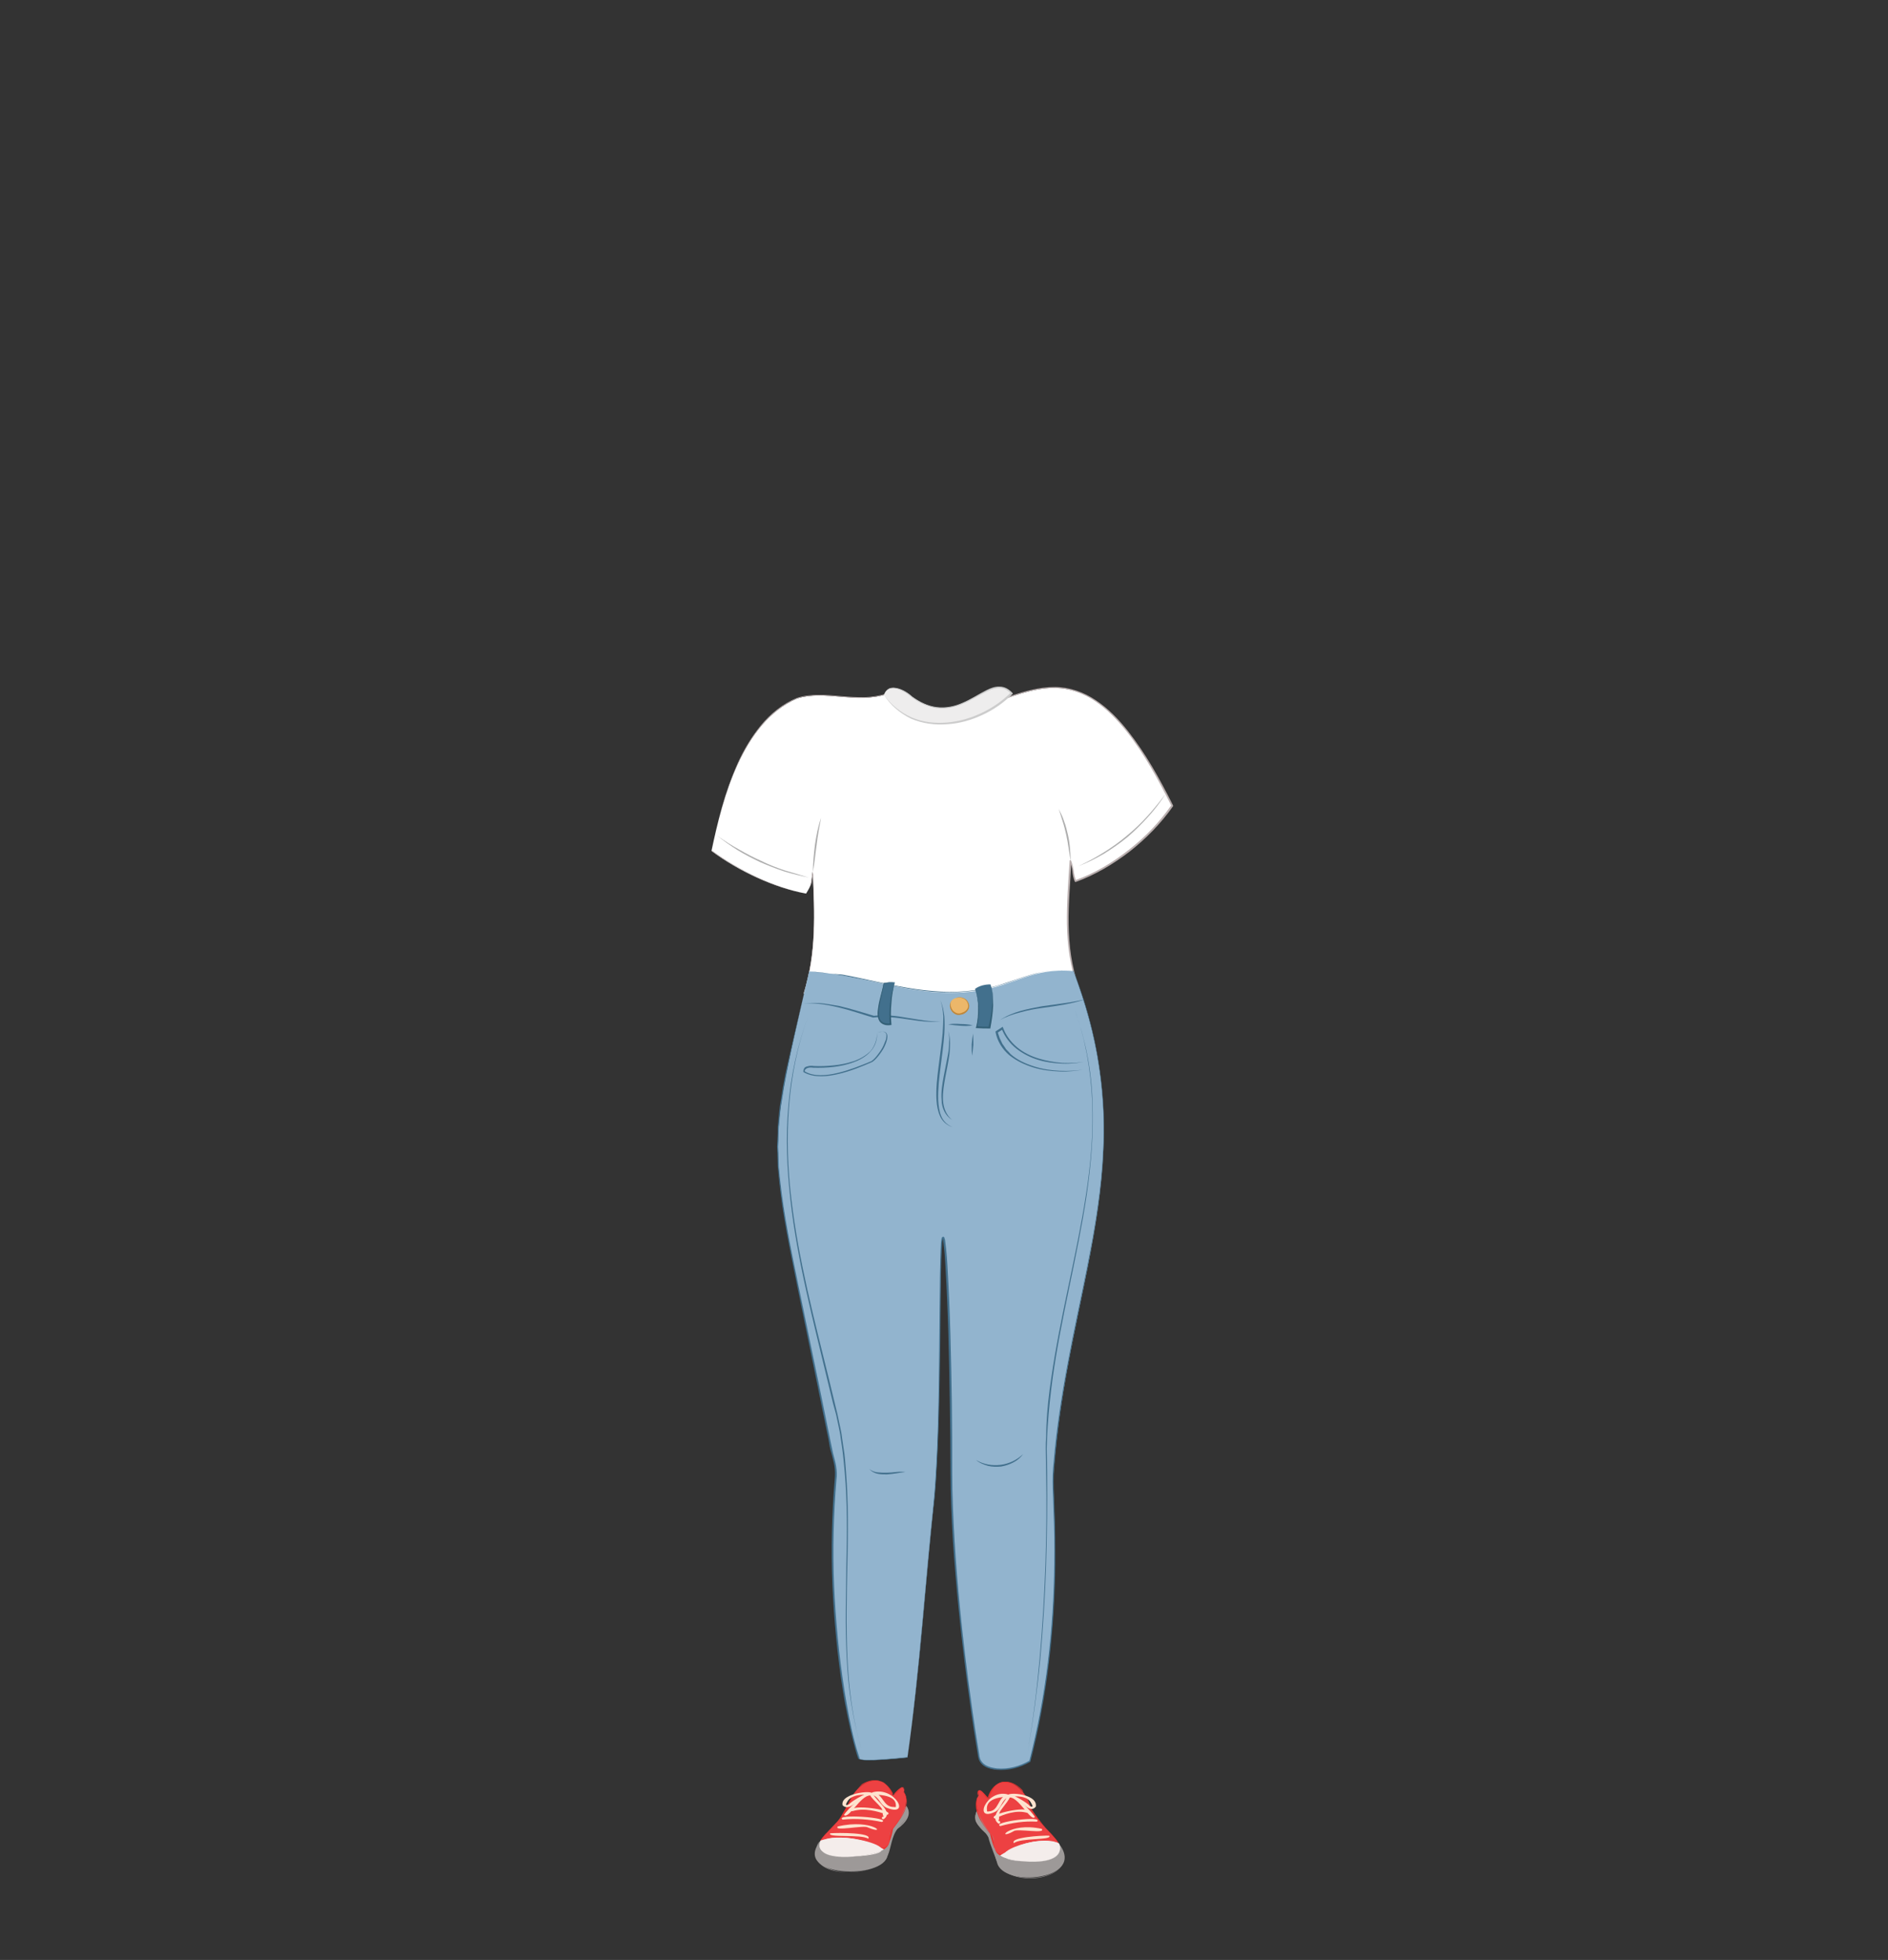 <?xml version="1.0" encoding="utf-8"?>
<!-- Generator: Adobe Illustrator 24.2.3, SVG Export Plug-In . SVG Version: 6.00 Build 0)  -->
<svg version="1.1" id="tenue_x5F_feminine_x5F_3_1_"
	 xmlns="http://www.w3.org/2000/svg" xmlns:xlink="http://www.w3.org/1999/xlink" x="0px" y="0px" viewBox="0 0 553 574"
	 style="enable-background:new 0 0 553 574;" xml:space="preserve">
<rect x="0" y="0" width="553" height="574" fill="#333333" stroke="none"/>
<style type="text/css">
	.st0{fill:none;}
	.st1{fill:#FFFFFF;}
	.st2{fill:#BAAFAF;}
	.st3{fill:#EEEDED;}
	.st4{fill:#CCCCCC;}
	.st5{fill:#ADADAD;}
	.st6{fill:#92B4CE;}
	.st7{fill:#42708D;}
	.st8{fill:#ECB76A;}
	.st9{fill:#BE873B;}
	.st10{fill:#335F76;}
	.st11{fill:#9D9998;}
	.st12{fill:#ED4142;}
	.st13{fill:#EA3230;}
	.st14{fill:#FEE3CF;}
	.st15{fill:#F4EDEB;}
</style>
<g id="cadre_8_">
	<rect x="0" class="st0" width="553" height="574"/>
</g>
<g id="tenue_x5F_feminine_x5F_3">
	<g>
		<path class="st1" d="M236.1,261.7c-9.3-1.7-19.8-6.6-27.7-12.5c3.3-15.8,9.1-37.7,25-44.6c8.1-2.6,17.5,1.6,26.3-1.3
			c33.3,22.1,50.4-35.3,83.6,32.7c-6.5,9.6-17.9,18.5-28.3,22.1c-1-2.1-0.5-3.6-1.5-5.9c-0.7,12.8-2.1,24.2,2.2,36.8
			c-26.2,3.3-53.5,3.6-80.3,2c3.7-11.9,3.2-23.4,2.6-35.7C237.5,258.8,237.9,258.8,236.1,261.7z"/>
		<path class="st2" d="M236.1,261.7c-5-1-9.9-2.6-14.5-4.8c-4.6-2.1-9.1-4.7-13.2-7.7c0,0,0,0,0-0.1c0.9-4.3,1.9-8.6,3.1-12.9
			c1.2-4.3,2.7-8.4,4.5-12.5c1.8-4,4.1-7.9,6.9-11.3c2.8-3.4,6.4-6.3,10.5-8c0,0,0,0,0,0c2.1-0.7,4.4-0.9,6.6-0.9
			c2.2,0,4.4,0.2,6.6,0.4c2.2,0.2,4.4,0.3,6.6,0.3c2.2-0.1,4.4-0.4,6.5-1.1c0.1,0,0.1,0,0.1,0c3.5,2.3,7.5,4.1,11.7,4.9
			c4.2,0.8,8.5,0.5,12.6-0.5c4.2-0.9,8.2-2.5,12.2-3.8c4-1.3,8.2-2.5,12.6-2.5c4.3,0,8.6,1.5,12.1,3.9c3.6,2.4,6.6,5.5,9.3,8.9
			c5.3,6.7,9.5,14.3,13.3,21.9c0,0.1,0,0.2,0,0.2c-3.5,5-7.8,9.4-12.6,13.2c-4.8,3.7-10.1,6.9-15.9,9c-0.1,0-0.2,0-0.3-0.1
			c-0.4-1-0.6-2-0.7-3c-0.1-1-0.3-2-0.7-2.9l0.4-0.1c-0.3,6.2-0.9,12.4-0.8,18.6c0.1,6.2,0.9,12.4,3,18.2c0,0.1,0,0.2-0.1,0.2l0,0
			c-13.3,1.7-26.7,2.5-40.1,2.8c-13.4,0.3-26.8-0.1-40.2-0.9c-0.1,0-0.1-0.1-0.1-0.1l0,0c1.8-5.7,2.7-11.7,2.9-17.7
			c0.3-6,0-12-0.2-18l0,0c-0.2,1.1-0.3,2.3-0.5,3.4C237.3,259.7,236.7,260.7,236.1,261.7z M236.1,261.7c0.6-1,1.2-2,1.4-3.1
			c0.2-1.1,0.3-2.2,0.5-3.4c0,0,0,0,0,0c0,0,0,0,0,0c0.3,6,0.6,12,0.3,18c-0.2,6-1.1,12-2.9,17.7l-0.1-0.1c26.8,1.6,53.7,1.3,80.3-2
			l-0.1,0.2c-2-5.9-2.9-12.1-3-18.3c-0.1-6.2,0.4-12.4,0.8-18.6c0-0.1,0.1-0.2,0.2-0.2c0.1,0,0.2,0.1,0.2,0.1c0.4,1,0.6,2,0.8,3
			c0.1,1,0.3,2,0.7,2.9l-0.3-0.1c5.7-2,11-5.2,15.7-8.9c4.8-3.7,9-8.1,12.5-13.1l0,0.2c-3.8-7.6-7.9-15.2-13.2-21.9
			c-2.7-3.3-5.6-6.4-9.2-8.8c-3.5-2.4-7.7-3.8-11.9-3.8c-4.2,0-8.4,1.1-12.4,2.5c-4,1.3-8.1,2.8-12.2,3.8c-4.2,1-8.5,1.3-12.8,0.5
			c-4.2-0.8-8.2-2.6-11.8-5l0.1,0c-2.1,0.7-4.4,1-6.6,1.1c-2.2,0.1-4.4-0.1-6.6-0.3c-2.2-0.2-4.4-0.4-6.6-0.4
			c-2.2,0-4.4,0.2-6.5,0.9l0,0c-4,1.7-7.5,4.6-10.4,8c-2.8,3.4-5.1,7.2-6.9,11.2c-3.7,8-5.9,16.7-7.7,25.3l0-0.1
			c4.1,3,8.5,5.6,13.2,7.8C226.3,259,231.1,260.7,236.1,261.7z"/>
	</g>
	<g>
		<path class="st3" d="M258.9,203.5c1.4-3.9,6.2-1.3,8.3,0.6c14.3,10.4,22.2-8.4,29.1-1.2C286.5,212.9,267.7,216.4,258.9,203.5z"/>
		<path class="st4" d="M258.9,203.5c0.3-0.8,0.8-1.5,1.6-1.9c0.8-0.3,1.7-0.2,2.5,0c1.6,0.4,3.1,1.4,4.3,2.5l0,0
			c2.1,1.5,4.5,2.7,7.1,3c2.6,0.3,5.2-0.2,7.6-1.3c2.4-1,4.6-2.5,7-3.7c1.2-0.6,2.5-1.1,3.9-1c1.4,0,2.7,0.8,3.6,1.8l0.2,0.2
			l-0.2,0.2c-2.5,2.5-5.5,4.6-8.8,6.1c-3.2,1.5-6.7,2.5-10.3,2.7c-3.5,0.3-7.2-0.2-10.5-1.6C263.6,208.9,260.8,206.5,258.9,203.5z
			 M258.9,203.5c2.1,2.9,4.9,5.2,8.1,6.6c3.2,1.4,6.9,1.8,10.4,1.5c3.5-0.3,7-1.3,10.1-2.8c3.2-1.5,6.1-3.5,8.6-6l0,0.3
			c-0.9-0.9-2-1.6-3.3-1.6c-1.3,0-2.5,0.4-3.7,1c-2.3,1.1-4.6,2.6-7,3.6c-2.4,1.1-5.1,1.6-7.8,1.3c-2.7-0.4-5.1-1.6-7.2-3.1l0,0l0,0
			c-1.2-1.1-2.6-2-4.2-2.5c-0.8-0.2-1.6-0.3-2.4,0C259.7,202,259.2,202.7,258.9,203.5z"/>
	</g>
	<g>
		<path class="st1" d="M236.9,257c-9.7-2.2-18.9-6.4-26.9-12.4"/>
		<path class="st5" d="M236.9,257c-2.4-0.5-4.9-1.1-7.2-1.8c-2.4-0.8-4.7-1.7-7-2.7c-2.3-1.1-4.5-2.2-6.6-3.5
			c-2.1-1.3-4.2-2.8-6.1-4.3c2,1.4,4.1,2.8,6.3,4c2.1,1.2,4.3,2.4,6.6,3.4c2.2,1.1,4.5,2,6.9,2.8C232.2,255.6,234.5,256.3,236.9,257
			z"/>
	</g>
	<g>
		<path class="st1" d="M341.4,232.5c-6.5,9.4-15.1,16.8-25.6,21.2"/>
		<path class="st5" d="M341.4,232.5c-1.5,2.4-3.2,4.6-5.1,6.7c-1.9,2.1-3.9,4.1-6,5.9c-2.2,1.8-4.5,3.4-6.9,4.9
			c-2.4,1.4-5,2.7-7.6,3.7c2.6-1.2,5-2.5,7.4-4c2.4-1.5,4.7-3.1,6.8-4.9c2.2-1.8,4.2-3.7,6.1-5.8C337.9,237,339.7,234.8,341.4,232.5
			z"/>
	</g>
	<g>
		<path class="st1" d="M238.1,255.4c0.5-5.4,1-10.7,2.5-15.9"/>
		<path class="st5" d="M238.1,255.4c0-2.7,0.3-5.4,0.6-8c0.4-2.7,0.9-5.3,1.8-7.9c-0.5,2.6-1,5.3-1.3,7.9
			C238.8,250.1,238.6,252.7,238.1,255.4z"/>
	</g>
	<g>
		<path class="st5" d="M313.6,252.3c-0.2-1.3-0.4-2.6-0.6-3.9c-0.2-1.3-0.4-2.6-0.7-3.9c-0.3-1.3-0.6-2.6-1-3.8
			c-0.4-1.3-0.8-2.5-1.2-3.8c0.6,1.2,1.2,2.4,1.6,3.7c0.5,1.3,0.8,2.6,1.1,3.9c0.3,1.3,0.5,2.6,0.6,4
			C313.5,249.6,313.6,251,313.6,252.3z"/>
	</g>
	<g>
		<path class="st6" d="M237,284.5c18,1.2,30.5,8,48.4,5.8c11.9-1.5,16.7-7,29-5.9c21.5,55.6-2.1,91.7-5.9,148.1
			c-0.4,5.2,3.8,42.3-6.9,83.4c-6,3.5-14.2,3.1-14.9-1.2c0-0.2-8.1-46.6-8.1-84.7c0-35.1-1.4-67.5-2.4-67.7
			c-1.4-0.2-0.2,50.8-2.5,76.2c-2.8,26.2-4.2,50.2-7.9,76.2c0,0-13.8,1.5-14.2,0.3c-3-8.5-10.3-43.5-6.8-82.5c0.3-3-0.7-5.4-1.4-8.3
			C224.8,330.2,223.1,344.8,237,284.5z"/>
		<path class="st7" d="M237,284.5c3.3,0.2,6.5,0.6,9.8,1.2c3.2,0.6,6.4,1.2,9.7,1.9c6.4,1.4,12.9,2.8,19.4,3
			c3.3,0.1,6.6-0.1,9.8-0.5c3.3-0.4,6.4-1.3,9.5-2.3c3.1-1.1,6.2-2.2,9.4-3c3.2-0.7,6.5-0.9,9.8-0.6c0,0,0,0,0,0
			c3.5,9.1,6.2,18.6,7.6,28.3c0.7,4.8,1.2,9.7,1.3,14.6c0.1,4.9,0,9.8-0.4,14.7c-1.5,19.5-6.5,38.5-10,57.7c-1.8,9.6-3.2,19.3-4,29
			c-0.6,4.9-0.1,9.7,0,14.6c0.2,4.9,0.2,9.8,0.2,14.7c-0.2,19.5-2.4,39.1-7.3,58.1c0,0,0,0.1-0.1,0.1c-2.9,1.7-6.4,2.6-9.8,2.3
			c-1.7-0.2-3.5-0.6-4.6-2c-0.6-0.7-0.8-1.6-0.9-2.4l-0.4-2.5c-1.1-6.6-2-13.3-2.9-20c-1.7-13.3-3.1-26.7-4-40.2
			c-0.4-6.7-0.7-13.4-0.7-20.2c0-6.7-0.1-13.4-0.2-20.2c-0.2-13.4-0.5-26.9-1.3-40.3c-0.1-1.7-0.2-3.4-0.4-5
			c-0.1-0.8-0.2-1.7-0.3-2.5c0-0.2-0.1-0.4-0.1-0.6c0,0,0-0.1,0-0.1c0,0,0,0.1,0.1,0c0.1,0,0.1,0,0.1,0s0,0.1-0.1,0.2
			c-0.1,0.4-0.1,0.8-0.2,1.2c-0.3,3.3-0.3,6.7-0.4,10.1l-0.2,20.2c-0.2,13.4-0.4,26.9-1.3,40.3c-0.2,3.4-0.6,6.7-1,10l-1,10
			l-1.8,20.1c-1.2,13.4-2.6,26.8-4.5,40.1c0,0.1-0.1,0.1-0.1,0.1c-2.6,0.3-5.2,0.5-7.7,0.7c-1.3,0.1-2.6,0.1-3.9,0.1
			c-0.6,0-1.3,0-2-0.1c-0.2,0-0.3-0.1-0.5-0.1c-0.1-0.1-0.2-0.1-0.2-0.2c-0.1-0.1-0.1-0.2-0.1-0.2l-0.3-0.9c-1.5-5-2.5-10-3.5-15.1
			c-1.8-10.2-2.9-20.5-3.5-30.8c-0.6-10.3-0.5-20.7,0.2-31l0.3-3.9c0.1-1.3,0.1-2.6-0.1-3.8c-0.2-1.3-0.6-2.5-0.9-3.8
			c-0.4-1.2-0.6-2.5-0.8-3.8l-3.1-15.2l-6.2-30.4c-2-10.1-4.2-20.3-5.2-30.6l-0.4-3.9l-0.1-3.9l-0.1-1.9l0.1-1.9
			c0.1-1.3,0.1-2.6,0.1-3.9c0.3-2.6,0.4-5.2,0.9-7.7l0.6-3.8l0.7-3.8C232.2,304.7,234.7,294.6,237,284.5z M237,284.5
			c-2.3,10.1-4.7,20.1-6.7,30.3l-0.7,3.8l-0.6,3.8c-0.5,2.5-0.6,5.1-0.9,7.7c-0.1,1.3-0.1,2.6-0.1,3.9l-0.1,1.9l0.1,1.9l0.1,3.9
			l0.4,3.9c1.1,10.3,3.2,20.4,5.3,30.6l6.3,30.4l3.1,15.2c0.3,1.3,0.5,2.5,0.8,3.8c0.3,1.2,0.7,2.5,0.9,3.8c0.2,1.3,0.3,2.6,0.1,3.9
			l-0.3,3.9c-0.7,10.3-0.8,20.7-0.2,31c0.6,10.3,1.7,20.6,3.5,30.8c0.9,5.1,1.9,10.2,3.5,15.1l0.3,0.9c0,0.1,0,0.2,0.1,0.2
			c0,0,0.1,0.1,0.1,0.1c0.1,0.1,0.3,0.1,0.4,0.1c0.6,0.1,1.3,0.1,1.9,0.1c1.3,0,2.6,0,3.9-0.1c2.6-0.2,5.2-0.4,7.7-0.7l-0.1,0.1
			c1.8-13.3,3.2-26.7,4.4-40.1l1.8-20.1l1-10c0.3-3.3,0.7-6.7,0.9-10c0.9-13.4,1.1-26.9,1.2-40.3l0.2-20.2c0.1-3.4,0.1-6.7,0.3-10.1
			c0-0.4,0.1-0.8,0.2-1.3c0-0.1,0-0.2,0.2-0.4c0,0,0.1-0.1,0.3-0.1c0.1,0,0.2,0.1,0.2,0.1c0.1,0.1,0.1,0.1,0.1,0.2
			c0.1,0.2,0.1,0.4,0.2,0.6c0.1,0.8,0.2,1.7,0.3,2.5c0.2,1.7,0.3,3.4,0.4,5c0.8,13.4,1.1,26.9,1.3,40.3c0.1,6.7,0.1,13.5,0.1,20.2
			c0,6.7,0.3,13.4,0.7,20.1c0.8,13.4,2.2,26.8,3.9,40.1c0.9,6.7,1.8,13.3,2.9,20l0.4,2.5c0.1,0.9,0.3,1.6,0.8,2.2
			c1,1.3,2.8,1.7,4.4,1.9c3.3,0.3,6.7-0.6,9.6-2.3l-0.1,0.1c4.9-18.9,7.1-38.5,7.3-58c0.1-4.9,0-9.8-0.2-14.6
			c-0.1-4.9-0.6-9.8,0-14.7c0.8-9.7,2.3-19.4,4.1-29c3.5-19.2,8.6-38.2,10.1-57.7c0.4-4.9,0.5-9.8,0.4-14.6
			c-0.1-4.9-0.6-9.8-1.3-14.6c-1.4-9.7-4.1-19.1-7.6-28.3l0,0c-3.3-0.3-6.6-0.1-9.8,0.6c-3.2,0.7-6.3,1.9-9.4,2.9
			c-3.1,1.1-6.3,1.9-9.6,2.3c-3.3,0.4-6.5,0.6-9.8,0.4c-6.6-0.3-13-1.6-19.4-3c-3.2-0.7-6.4-1.4-9.7-2
			C243.5,285.2,240.2,284.8,237,284.5z"/>
	</g>
	<g>
		<path class="st7" d="M235.1,293.9c1.8-0.2,3.6-0.2,5.3-0.1c1.8,0.2,3.5,0.5,5.3,0.8c3.5,0.8,6.9,1.9,10.3,2.9l-0.1,0
			c3.3-0.4,6.7,0,9.9,0.6c3.3,0.5,6.5,1.2,9.8,1c-3.3,0.4-6.6-0.1-9.9-0.6c-3.3-0.5-6.6-0.9-9.8-0.5l-0.1,0l-0.1,0
			c-3.4-1-6.8-2.2-10.2-3C242.1,294.2,238.6,293.6,235.1,293.9z"/>
	</g>
	<g>
		<path class="st7" d="M275.4,292.9c0.7,1.5,1,3.1,1.2,4.8c0.1,1.6,0.1,3.3,0,4.9c-0.2,3.3-0.7,6.5-1.1,9.8
			c-0.4,3.2-0.8,6.5-0.7,9.8c0.1,1.6,0.3,3.3,0.9,4.7c0.6,1.5,1.9,2.7,3.4,3.2c-1.6-0.4-3-1.6-3.7-3.1c-0.7-1.5-1-3.2-1.1-4.8
			c-0.2-3.3,0.2-6.6,0.6-9.8c0.4-3.3,0.9-6.5,1.2-9.8c0.1-1.6,0.2-3.3,0.2-4.9C276.2,296,276,294.4,275.4,292.9z"/>
	</g>
	<g>
		<path class="st8" d="M279.9,292.3c3.7-1.3,5.6,3.7,1.6,4.6C278.7,297.7,276.8,293.2,279.9,292.3z"/>
		<path class="st9" d="M279.9,292.3c0.6-0.2,1.3-0.3,2-0.1c0.7,0.2,1.3,0.6,1.6,1.2c0.4,0.6,0.5,1.4,0.2,2.1
			c-0.3,0.7-0.9,1.2-1.6,1.5c-0.7,0.2-1.4,0.4-2.1,0.1c-0.7-0.3-1.2-0.8-1.5-1.4c-0.3-0.6-0.4-1.4-0.1-2
			C278.6,292.9,279.3,292.5,279.9,292.3z M279.9,292.3c-0.6,0.2-1.3,0.6-1.4,1.3c-0.2,0.6,0,1.3,0.3,1.9c0.3,0.6,0.9,1,1.4,1.2
			c0.6,0.2,1.2,0.1,1.8-0.2c0.6-0.2,1.1-0.6,1.4-1.2c0.3-0.5,0.2-1.2-0.1-1.8c-0.3-0.6-0.8-1-1.5-1.2
			C281.3,292.1,280.6,292.2,279.9,292.3z"/>
	</g>
	<g>
		<path class="st7" d="M290.1,288.3c-1.6,0-3.2,0.4-4.5,1.3c1.2,3.6,1.3,7.5,0.4,11.2c1.2,0.2,2.5,0.2,3.7,0.2
			C290.7,297.2,291.4,291.8,290.1,288.3z"/>
		<path class="st10" d="M290.1,288.3c-1.6,0-3.2,0.4-4.5,1.3l0-0.1c0.6,1.8,1,3.7,1.1,5.6c0.1,1.9-0.1,3.8-0.5,5.7l-0.2-0.3
			c1.2,0.2,2.5,0.2,3.7,0.2l-0.2,0.2c0.5-2.1,0.9-4.2,1.1-6.3C290.9,292.5,290.8,290.3,290.1,288.3z M290.1,288.3
			c0.4,1,0.6,2.1,0.7,3.1c0.1,1.1,0.1,2.1,0.1,3.2c-0.1,2.1-0.4,4.3-0.8,6.4l0,0.2l-0.2,0c-1.3,0-2.5,0-3.8-0.1l-0.3,0l0.1-0.3
			c0.5-1.8,0.6-3.7,0.6-5.6c0-1.9-0.3-3.8-0.9-5.6l0,0l0,0C287,288.7,288.6,288.3,290.1,288.3z"/>
	</g>
	<g>
		<path class="st7" d="M262.1,287.7c-1.1-0.1-2.2,0-3.3,0.3c-0.4,3.8-4.3,12.7,2.1,12C260.5,296,260.8,291.9,262.1,287.7z"/>
		<path class="st10" d="M262.1,287.7c-1.1,0-2.2,0.1-3.3,0.4l0.1-0.1c-0.1,1.2-0.4,2.4-0.7,3.6c-0.3,1.2-0.5,2.4-0.7,3.6
			c-0.1,1.2-0.2,2.4,0.3,3.4c0.5,1,1.8,1.3,3,1.1l-0.2,0.3c-0.2-2.1-0.1-4.2,0.1-6.2C260.9,291.7,261.4,289.7,262.1,287.7z
			 M262.1,287.7c-0.5,2-0.9,4-1,6.1c-0.2,2-0.2,4.1,0,6.2l0,0.2l-0.2,0c-0.6,0.1-1.3,0.1-1.9-0.1c-0.6-0.2-1.2-0.6-1.5-1.2
			c-0.6-1.2-0.5-2.5-0.3-3.7c0.3-2.5,1.2-4.8,1.6-7.2l0-0.1l0.1,0C259.8,287.7,260.9,287.6,262.1,287.7z"/>
	</g>
	<g>
		<path class="st7" d="M292.8,298.8c1.8-1.2,3.9-2.1,6-2.7c2.1-0.6,4.3-1,6.4-1.4l6.5-0.9c2.2-0.3,4.3-0.7,6.4-1.2
			c-2.1,0.7-4.2,1.2-6.4,1.6c-2.2,0.4-4.3,0.7-6.5,1c-2.2,0.3-4.3,0.7-6.4,1.3C296.8,297,294.7,297.7,292.8,298.8z"/>
	</g>
	<g>
		<g>
			<path class="st7" d="M318.4,310.8c-2.3,0.5-4.7,0.8-7.2,0.7c-2.4-0.1-4.8-0.4-7.1-1.1c-2.3-0.7-4.5-1.8-6.4-3.3
				c-1.9-1.5-3.4-3.5-4.3-5.8l0.4,0.1l-1.7,1.1l0.1-0.3l0.6,1.8l0.8,1.7c0.4,0.5,0.7,1,1.1,1.6c0.5,0.5,0.9,0.9,1.3,1.4
				c1.9,1.7,4.3,2.8,6.8,3.6c2.5,0.8,5.1,1.2,7.6,1.3c2.6,0.1,5.2,0,7.8-0.5l0,0C318.4,312.3,318.4,311.5,318.4,310.8z M318.4,310.8
				c0,0.8,0,1.5-0.2,2.3l0,0l0,0c-2.6,0.5-5.2,0.8-7.8,0.7c-2.6-0.1-5.2-0.4-7.8-1.2c-2.5-0.8-4.9-1.9-7-3.6c-2-1.7-3.5-4.1-4-6.7
				l0-0.2l0.1-0.1l1.7-1.1l0.3-0.2l0.1,0.3c0.8,2.2,2.3,4.2,4.1,5.7c1.8,1.5,4,2.6,6.3,3.3c2.3,0.7,4.6,1.1,7,1.3
				C313.6,311.4,316.1,311.3,318.4,310.8z"/>
		</g>
	</g>
	<g>
		<g>
			<path class="st7" d="M256.9,302.4c0.5-0.1,1-0.3,1.6-0.3c0.5,0,1.1,0.2,1.3,0.8c0.2,0.5,0.1,1.1,0,1.6c-0.1,0.5-0.3,1-0.5,1.5
				c-0.4,1-1,1.9-1.6,2.7c-0.6,0.8-1.3,1.7-2.2,2.3l0,0l0,0c-3.2,1.4-6.4,2.7-9.8,3.5c-1.7,0.4-3.4,0.7-5.2,0.7
				c-1.7,0-3.6-0.3-5.1-1.2l-0.1-0.1l0-0.1c0-0.3,0.1-0.7,0.3-1c0.2-0.3,0.5-0.4,0.9-0.5c0.6-0.2,1.3-0.2,1.9-0.1l0,0
				c2,0.1,3.9,0,5.9-0.2c2-0.2,3.9-0.6,5.7-1.2c1.8-0.6,3.6-1.6,5-3C256.2,306.4,256.9,304.4,256.9,302.4z M256.9,302.4
				c0.1,2-0.5,4-1.9,5.5c-1.3,1.5-3.1,2.5-5,3.2c-3.8,1.4-7.8,1.7-11.8,1.6l0,0l0,0c-0.6-0.1-1.1-0.1-1.7,0.1
				c-0.5,0.2-0.9,0.6-0.8,1.1l-0.1-0.2c1.4,0.9,3.2,1.2,4.8,1.2c1.7,0,3.4-0.3,5.1-0.7c3.3-0.8,6.6-2.1,9.7-3.4l0,0
				c0.8-0.5,1.5-1.4,2.1-2.2c0.6-0.8,1.2-1.7,1.6-2.7c0.2-0.5,0.4-1,0.6-1.5c0.1-0.5,0.2-1,0.1-1.5c-0.1-0.5-0.7-0.8-1.2-0.8
				C257.9,302.2,257.4,302.3,256.9,302.4z"/>
		</g>
	</g>
	<g>
		<path class="st7" d="M277.7,300c1.2-0.2,2.4-0.2,3.6-0.1c1.2,0,2.4,0.1,3.6,0.4c-1.2,0.2-2.4,0.2-3.6,0.1
			C280.1,300.3,278.9,300.2,277.7,300z"/>
	</g>
	<g>
		<path class="st7" d="M277.7,301.9c0.8,2.2,0.6,4.6,0.4,6.8c-0.3,2.3-0.8,4.5-1.2,6.7c-0.4,2.2-0.8,4.5-0.7,6.7
			c0.1,2.2,0.9,4.5,2.7,5.9c-1-0.6-1.8-1.5-2.3-2.5c-0.5-1-0.8-2.2-0.8-3.4c-0.2-2.3,0.2-4.6,0.6-6.8c0.4-2.2,0.9-4.5,1.3-6.7
			c0.2-1.1,0.3-2.2,0.3-3.4C278.1,304.1,278,303,277.7,301.9z"/>
	</g>
	<g>
		<path class="st7" d="M285,302.7c0.1,1.1,0.1,2.2,0.1,3.3c-0.1,1.1-0.2,2.2-0.4,3.2c-0.1-1.1-0.1-2.2-0.1-3.3
			C284.7,304.9,284.8,303.8,285,302.7z"/>
	</g>
	<g>
		<path class="st7" d="M236.7,297.6c-3.1,8.5-4.9,17.5-5.6,26.5c-0.7,9-0.4,18.1,0.7,27.1c2.1,18,6.8,35.5,11.1,53.1l1.6,6.6
			l0.8,3.3l0.7,3.3c0.2,1.1,0.5,2.2,0.6,3.3l0.5,3.4c0.4,2.2,0.5,4.5,0.7,6.8c0.7,9,0.6,18.1,0.4,27.2c-0.2,9.1-0.4,18.1,0,27.1
			c0.4,9,1.5,18.1,4.1,26.8c-2.6-8.7-3.9-17.7-4.3-26.8c-0.5-9.1-0.2-18.1-0.1-27.2c0.2-9,0.3-18.1-0.5-27.1
			c-0.2-2.2-0.4-4.5-0.7-6.7l-0.5-3.4c-0.1-1.1-0.4-2.2-0.6-3.3l-0.7-3.3L244,411l-1.6-6.6c-4.2-17.6-8.9-35.2-10.9-53.2
			c-1-9-1.4-18.1-0.6-27.1C231.6,315,233.6,306.1,236.7,297.6z"/>
	</g>
	<g>
		<path class="st7" d="M314.8,295.7c3.1,8.6,4.9,17.7,5.2,26.8c0.4,9.2-0.4,18.3-1.7,27.4c-2.7,18.1-7.5,35.8-10,53.9
			c-0.6,4.5-1.1,9.1-1.4,13.6c-0.1,1.1-0.1,2.3-0.2,3.4c0,1.1-0.1,2.3-0.1,3.4l0.1,6.9c0.1,9.1,0,18.3-0.3,27.4
			c-0.3,9.1-0.9,18.3-1.7,27.4c-0.9,9.1-2.1,18.2-3.7,27.2c3.1-18,4.5-36.3,5.2-54.6c0.3-9.1,0.4-18.3,0.2-27.4l-0.1-6.9
			c0-1.1,0-2.3,0.1-3.4c0-1.1,0.1-2.3,0.1-3.4c0.2-4.6,0.7-9.1,1.4-13.7c2.6-18.1,7.4-35.8,10.2-53.9c1.4-9,2.2-18.2,1.8-27.3
			C319.5,313.4,317.9,304.3,314.8,295.7z"/>
	</g>
	<g>
		<path class="st7" d="M285.9,427.6c2.2,1.3,4.7,1.7,7.2,1.4c2.4-0.3,4.8-1.4,6.6-3.2c-0.7,1-1.7,1.9-2.9,2.5
			c-1.1,0.6-2.4,1-3.6,1.2c-1.3,0.1-2.6,0.1-3.8-0.2C288,428.9,286.8,428.4,285.9,427.6z"/>
	</g>
	<g>
		<path class="st7" d="M265.2,431.1c-1.8,0.2-3.6,0.6-5.4,0.7c-0.9,0-1.9,0-2.8-0.2c-0.9-0.2-1.8-0.7-2.4-1.4c0.7,0.6,1.6,0.9,2.4,1
			c0.9,0.1,1.8,0.1,2.7,0.1c0.9,0,1.8-0.1,2.7-0.2C263.4,431,264.3,431,265.2,431.1z"/>
	</g>
	<g>
		<g>
			<path class="st11" d="M310.2,540c-1.3-1.4-6.2-1.4-10.5-1.1c0-1.4,0-2.5-0.2-2.4c-0.7,0.1-13.4-6.1-13.4-6.1
				c-1.8,3.9,1.8,4.6,3.4,7.7c0.4,1.9,2.5,6.9,2.5,7.2h0C293.4,553,318.4,550.7,310.2,540z"/>
			<path class="st11" d="M310.2,540c-3.1-3.2-11,1.5-10.7-3.5c-4.6-1.6-9-4-13.4-6.1l0.1-0.1c-1.1,3.1,0.9,5.1,3.2,6.8
				c1.8,2.2,1.7,5.4,2.8,8l-0.1-0.1l0.1,0.1C295.5,553.6,317.4,550.4,310.2,540z M310.2,540c7.3,10.5-14.8,13.8-18.2,5.2
				c-0.8-1.8-1.1-5.9-2.7-7.9c-2.3-1.7-4.6-4.2-3.1-7.1c3.2,2.6,14.6,4.6,13.6,8.6l0,0C303.1,538.8,307.2,538,310.2,540z"/>
		</g>
		<g>
			<path class="st12" d="M310.1,539.8c-7.9-2.3-15.4,2.5-17.1,3.6c-2.7-1.7-1.4-4.2-2.2-5.5c-2.4-2.8-6.3-9-4.2-12
				c0,0-0.1-0.4-0.1-0.8c0.3-2.8,3.2,2.7,3.2,1.3c2.4-8.7,11-3.6,12.4,3.7C303.8,533.3,308.9,537.7,310.1,539.8z"/>
			<path class="st13" d="M310.1,539.8c-13.6-4.1-17.1,11-20.1-2.7c-2.5-3.2-5.4-7-3.6-11.2l0,0.1c-0.6-3.4,2-0.7,2.9,0.5
				c1.5-5.2,6.4-6.3,10.2-2.2C301.6,530.4,305.9,534.9,310.1,539.8z M310.1,539.8c-2.6-3.9-6.9-6.6-8.7-11c-0.9-3.8-3.6-7.3-8-6.7
				c-2.6,0.2-2.7,3.4-4.1,4.7c-1-0.6-1.3-2-2.5-2.3c-1.8,4.3,0.2,9,3.3,12.5c1.8,1.8,0.3,5.1,2.8,6.4l-0.1,0
				C297.9,540,304.1,538,310.1,539.8z"/>
		</g>
		<g>
			<path class="st14" d="M295.1,525.5c-6.2-1.6-10.3,8.5-3.4,5c1.8-1.2,1.6-3.3,3.7-4.2c0.5-0.2,0-0.8-0.5-0.6
				c-2.7,0.7-2.3,4.7-5.3,4.8c-0.4,0.1-0.6,0-0.5-0.3C288.4,525.2,297.3,526.8,295.1,525.5L295.1,525.5z"/>
		</g>
		<g>
			<path class="st14" d="M295.5,526.3c2.1-0.4,5.4-0.4,6.5,1.7c0.3,0.5,0.9,1.6-0.4,0.9c-0.5-0.9-7-4.8-6-2.5c3-0.5,5.7,5.3,7.8,2.7
				C304.1,524.9,293,524.6,295.5,526.3L295.5,526.3z"/>
		</g>
		<g>
			<path class="st14" d="M295,526.1c-0.8,2.3-5.5,5.9-2.5,8c1-0.1,0.2-1.4-0.4-0.6c1-0.6,0.2-1.8,0.7-2.7
				C293,529.9,297.6,525.2,295,526.1L295,526.1z"/>
		</g>
		<g>
			<path class="st14" d="M295.7,526.4c2.7-0.1,6.4,7.4,7.4,5.7C302.4,530.8,295.6,523.6,295.7,526.4L295.7,526.4z"/>
		</g>
		<g>
			<path class="st14" d="M291.4,532.6c2.7-1.3,6.3-2.6,9.4-1.7c0.5,0.2,0.7-0.5,0.2-0.7C299.4,529.1,289,531.5,291.4,532.6
				L291.4,532.6z"/>
		</g>
		<g>
			<path class="st14" d="M293,534.8c3.5-1,7-1.5,10.7-1.3C306,531.6,290.1,533.6,293,534.8L293,534.8z"/>
		</g>
		<g>
			<path class="st14" d="M296.9,536.3c0.9-0.9,9.7,0.9,8.2-0.7C295.4,533.5,291.5,539.3,296.9,536.3z"/>
		</g>
		<g>
			<path class="st14" d="M297,539.8c1.7-1.6,11.5-0.8,10.3-2.2C305.2,537.5,295.6,538.1,297,539.8L297,539.8z"/>
		</g>
		<g>
			<path class="st15" d="M299.5,545.1c-3.3-0.3-5.3-0.9-6.5-1.7c1.8-1.2,9.2-6,17.1-3.6C311.2,542,310.4,546,299.5,545.1z"/>
			<path class="st15" d="M299.5,545.1c-15.3-0.8,5.6-8.7,10.8-5.1C311.8,545.7,303.2,545.4,299.5,545.1z M299.5,545.1
				c3.6,0.3,12.2,0.5,10.7-5l0,0l-0.1-0.2l0,0c-5.9-1.6-12.1,0.3-17.1,3.6l0-0.1C294.9,544.6,297.2,544.8,299.5,545.1z"/>
		</g>
	</g>
	<g>
		<g>
			<path class="st11" d="M240.2,539.3c1.3-1.4,6.5-1.6,11.2-1.6c-0.1-1.3-0.1-2.3,0.1-2.3c0.7,0,14-6.4,14-6.4
				c2.1,3.6-2.5,5.2-4,8.3c-0.4,1.8-1.5,5.7-1.5,6h0C258.9,550.7,232,549.7,240.2,539.3z"/>
			<path class="st11" d="M239.2,540.8c-3.3,9.6,17.8,9.6,20.6,2.5l0.1-0.1l-0.1,0.1c1-2.5,0.7-5.5,2.5-7.6c2.3-1.8,4.4-3.7,3-6.6
				l0.1,0c-4.7,2.1-9.2,4.6-14,6.3C252.1,540.6,240.8,535.3,239.2,540.8z M242.8,538.2c2.8-0.5,5.7-0.6,8.6-0.5l0,0
				c-1.2-3.9,10.7-6.1,14.1-8.8c1.8,2.6-0.3,5-2.6,6.7c-1.7,2-2,5.9-2.8,7.6c-3,6.3-18.5,7.3-21.1,0.3
				C238.4,541.3,239.9,538.5,242.8,538.2z"/>
		</g>
		<g>
			<path class="st12" d="M240.3,539.1c8.4-2.6,16.6,1.6,18.5,2.6c2.8-1.7,1.3-4,2.1-5.3c2.4-2.7,6.2-8.8,3.8-11.5
				c0,0,0.1-0.4,0.1-0.7c-0.5-2.6-3.3,2.7-3.4,1.3c-3.1-8-11.9-2.9-13.1,4C246.6,532.7,241.4,537,240.3,539.1z"/>
			<path class="st13" d="M241.7,537.2c5.5-4,6.4-10.5,10.8-14.7c4.2-2.5,7.6-0.5,9.2,3.1c0.9-1.2,3.6-3.9,3.1-0.7l0-0.1
				c2.2,3.9-0.7,7.5-3.2,10.7c-2.4,13.1-6.8-1-21.3,3.5C240.7,538.4,241.2,537.8,241.7,537.2z M245,538.2c4.9-0.2,9.6,1.2,13.9,3.4
				l-0.1,0c2.7-1.3,0.9-4.4,2.7-6.2c2.4-3.1,5.3-6.7,3.2-10.5c0.1-0.5,0.3-1.9-0.8-1.2c-4,5-2.2-2-6.7-2.1c-4.7-0.3-7.4,3.1-8.1,6.7
				c-1.7,4.2-6.1,7-8.7,10.8C241.8,538.6,243.4,538.3,245,538.2z"/>
		</g>
		<g>
			<path class="st14" d="M255.6,524.9c6.5-1.8,11.5,7.5,4,4.5c-2-1-1.9-3-4.2-3.8c-0.5-0.2-0.1-0.8,0.5-0.6c3,0.6,2.7,4.3,6,4.2
				c0.4,0.1,0.6,0,0.5-0.3C262.6,524.4,253.3,526.3,255.6,524.9L255.6,524.9z"/>
		</g>
		<g>
			<path class="st14" d="M255.1,525.7c-2.3-0.3-5.8-0.1-6.9,1.9c-0.3,0.5-0.9,1.5,0.5,0.8c0.5-0.8,7.3-4.9,6.3-2.6
				c-3.2-0.3-5.8,5.2-8.2,2.9C245.9,524.8,257.7,524,255.1,525.7L255.1,525.7z"/>
		</g>
		<g>
			<path class="st14" d="M255.7,525.4c1,2.2,6.2,5.3,3.1,7.4c-1.1-0.1-0.2-1.3,0.4-0.5c-1.1-0.6-0.3-1.7-0.9-2.5
				C258.1,528.9,252.8,524.8,255.7,525.4L255.7,525.4z"/>
		</g>
		<g>
			<path class="st14" d="M254.9,525.8c-2.9,0-6.4,7.2-7.7,5.7C248,530.2,254.9,523.1,254.9,525.8L254.9,525.8z"/>
		</g>
		<g>
			<path class="st14" d="M259.9,531.5c-2.9-1.1-6.8-2.1-10.1-1.1c-0.6,0.2-0.8-0.5-0.3-0.6C251.1,528.5,262.4,530.2,259.9,531.5
				L259.9,531.5z"/>
		</g>
		<g>
			<path class="st14" d="M258.3,533.6c-3.8-0.8-7.6-1.1-11.5-0.7C244.2,531.1,261.4,532.3,258.3,533.6L258.3,533.6z"/>
		</g>
		<g>
			<path class="st14" d="M254.2,535.2c-1-0.8-10.3,1.3-8.8-0.3C255.7,532.5,260.2,537.7,254.2,535.2z"/>
		</g>
		<g>
			<path class="st14" d="M254.3,538.5c-1.9-1.4-12.3-0.2-11.1-1.6C245.4,536.7,255.7,536.7,254.3,538.5L254.3,538.5z"/>
		</g>
		<g>
			<path class="st15" d="M252,543.5c3.5-0.4,5.6-1.1,6.9-1.9c-1.9-1-10.1-5.2-18.5-2.6C239.2,541.2,240.3,544.9,252,543.5z"/>
			<path class="st15" d="M250.2,543.7c-3.3,0.2-7.9,0.6-9.9-2.2C237.1,533.4,274.1,542.4,250.2,543.7z M255.5,542.9
				c1.2-0.3,2.3-0.7,3.3-1.3l0,0.1c-5.5-2.9-12.2-4.4-18.5-2.5l0,0l-0.1,0.2l0,0C239.3,545.7,251,543.8,255.5,542.9z"/>
		</g>
	</g>
</g>
</svg>
